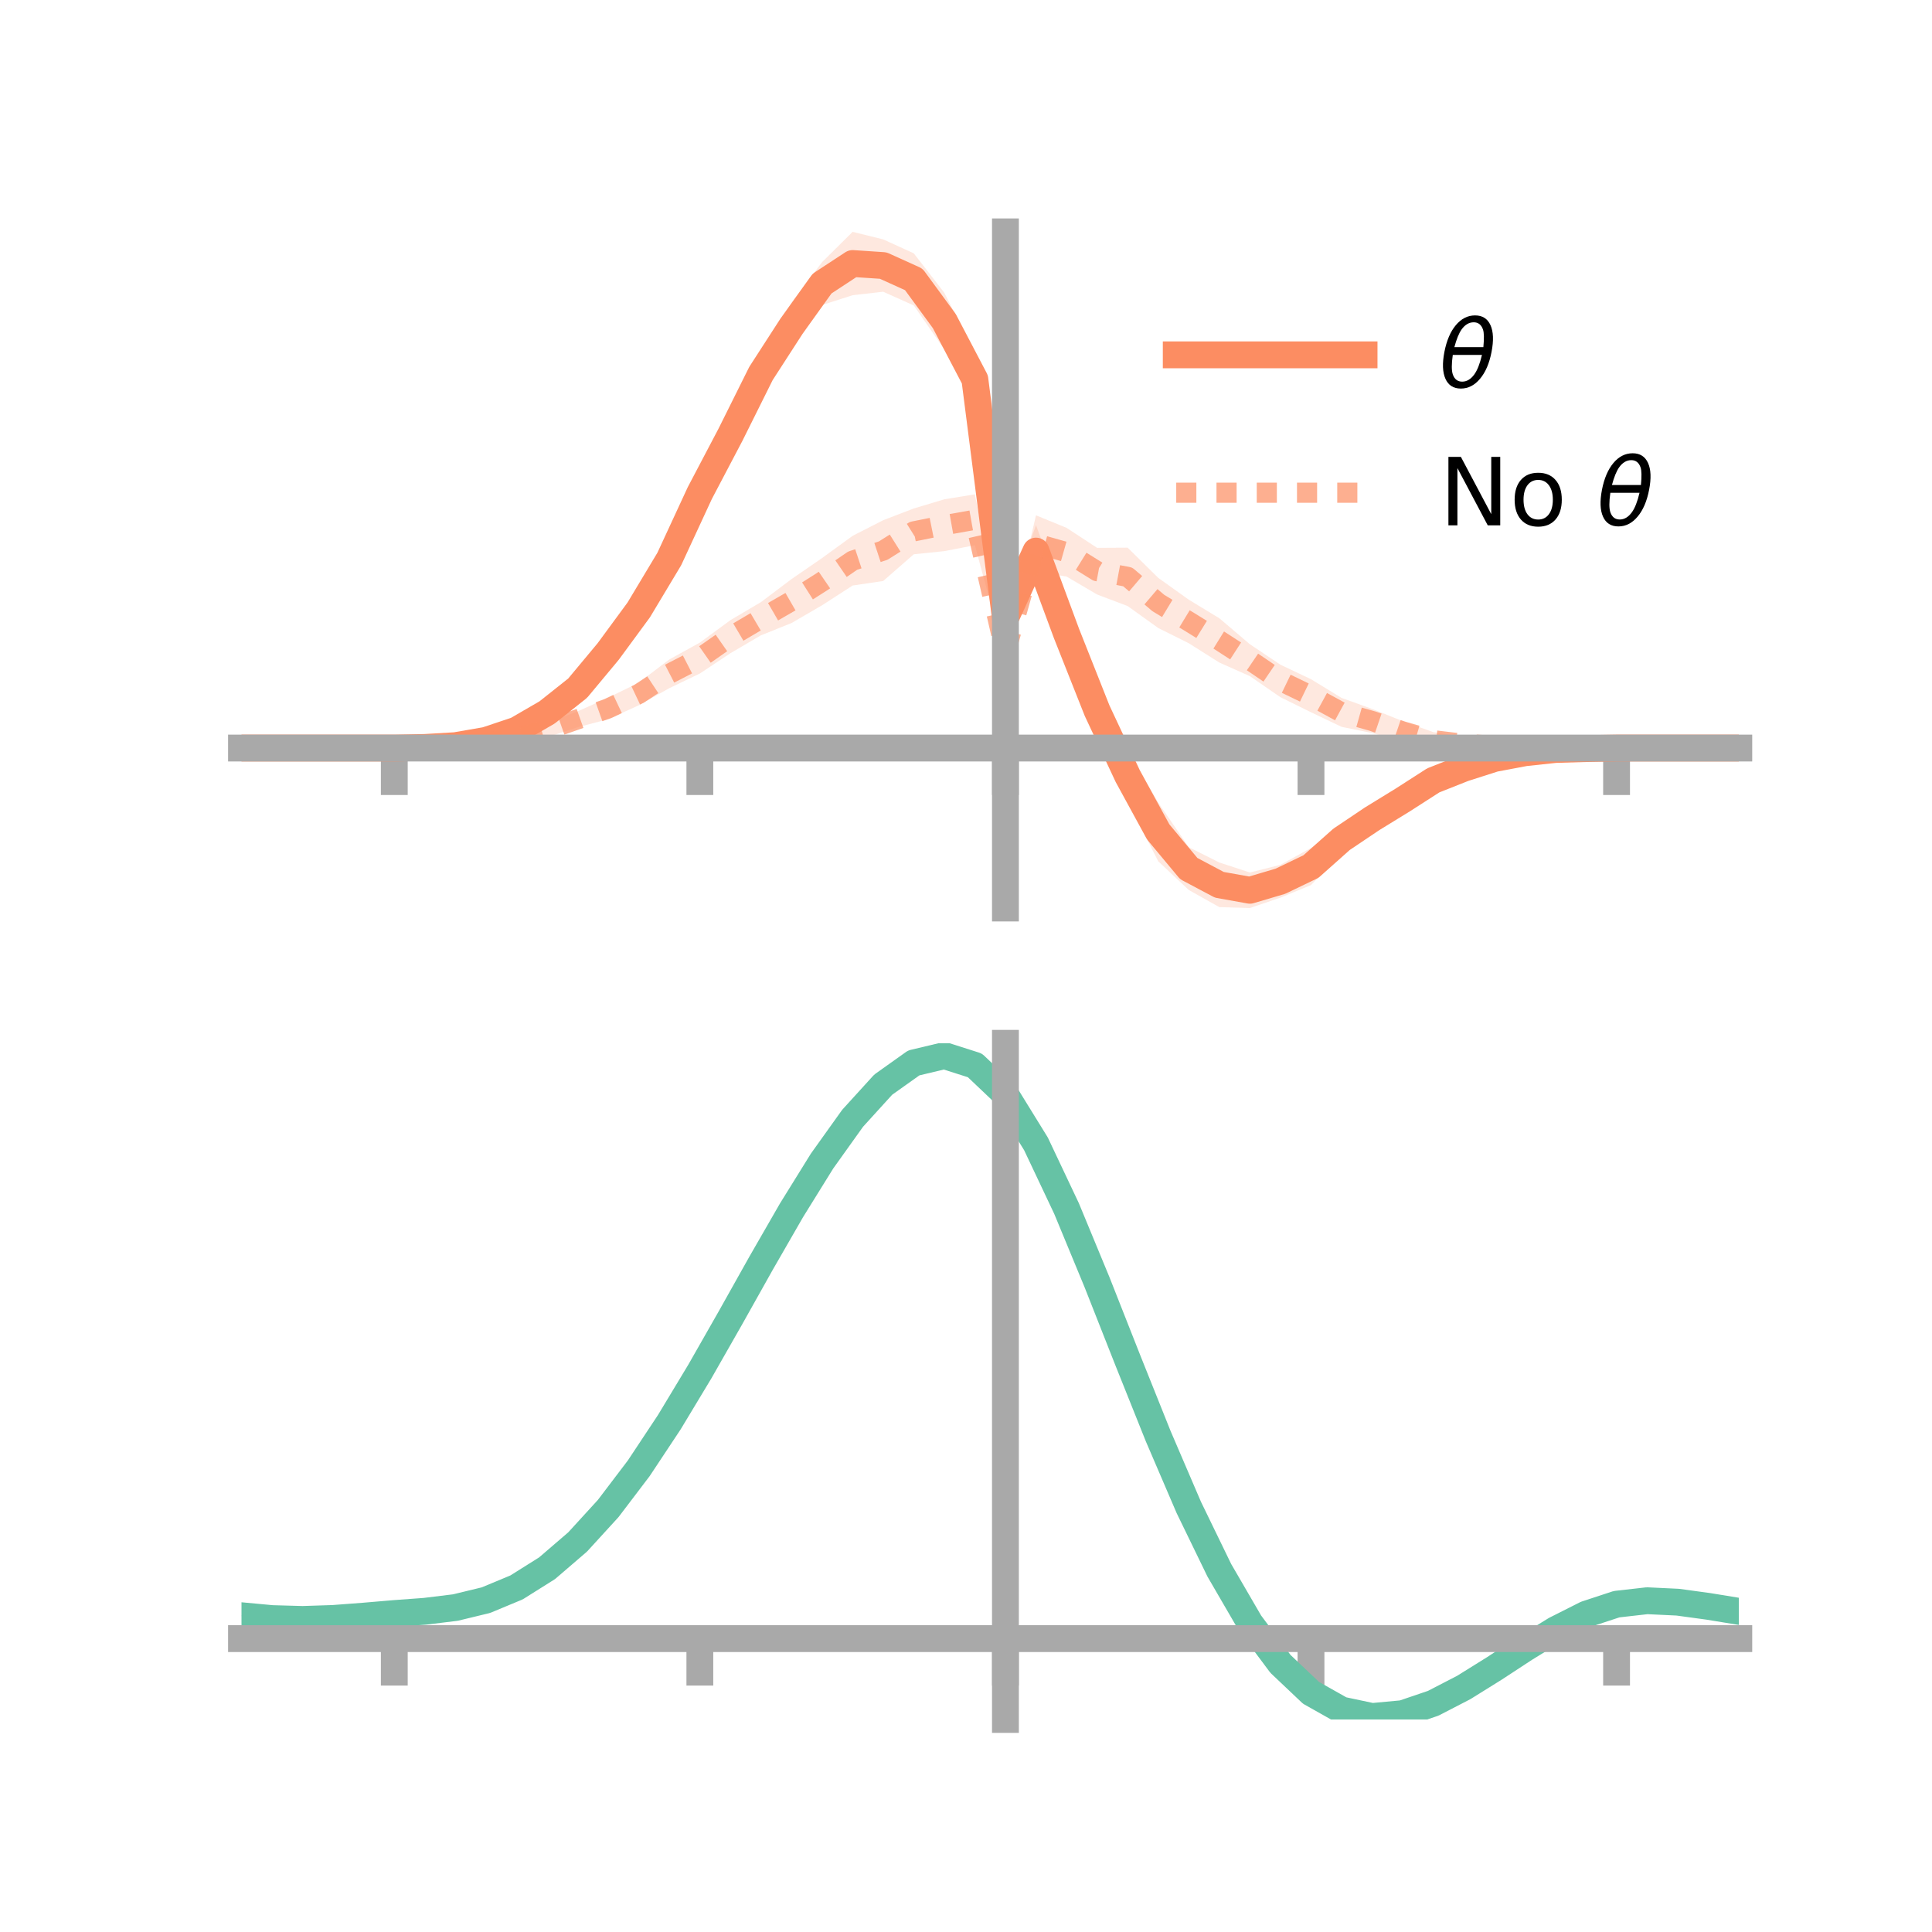 <?xml version="1.0" encoding="utf-8" standalone="no"?>
<!DOCTYPE svg PUBLIC "-//W3C//DTD SVG 1.1//EN"
  "http://www.w3.org/Graphics/SVG/1.1/DTD/svg11.dtd">
<!-- Created with matplotlib (https://matplotlib.org/) -->
<svg height="144pt" version="1.1" viewBox="0 0 144 144" width="144pt" xmlns="http://www.w3.org/2000/svg" xmlns:xlink="http://www.w3.org/1999/xlink">
 <defs>
  <style type="text/css">*{stroke-linecap:butt;stroke-linejoin:round;}</style>
 </defs>
 <g id="figure_1">
  <g id="patch_1">
   <path d="M 0 144 
L 144 144 
L 144 0 
L 0 0 
z
" style="fill:none;"/>
  </g>
  <g id="axes_1">
   <g id="patch_2">
    <path d="M 18 67.68 
L 129.6 67.68 
L 129.6 17.28 
L 18 17.28 
z
" style="fill:none;"/>
   </g>
   <g id="PolyCollection_1">
    <path clip-path="url(#pd7fe554c43)" d="M 18 55.756 
L 18 55.756 
L 20.278 55.756 
L 22.555 55.756 
L 24.833 55.756 
L 27.11 55.756 
L 29.388 55.756 
L 31.665 55.66 
L 33.943 55.456 
L 36.22 54.922 
L 38.498 54.027 
L 40.776 52.594 
L 43.053 50.637 
L 45.331 47.718 
L 47.608 44.291 
L 49.886 40.58 
L 52.163 35.216 
L 54.441 30.954 
L 56.718 26.283 
L 58.996 22.563 
L 61.273 19.538 
L 63.551 17.28 
L 65.829 17.843 
L 68.106 18.881 
L 70.384 21.821 
L 72.661 26.306 
L 74.939 45.534 
L 77.216 39.138 
L 79.494 45.314 
L 81.771 50.997 
L 84.049 55.974 
L 86.327 59.819 
L 88.604 63.144 
L 90.882 64.284 
L 93.159 65.031 
L 95.437 64.459 
L 97.714 63.201 
L 99.992 61.542 
L 102.269 59.982 
L 104.547 58.794 
L 106.824 57.555 
L 109.102 56.808 
L 111.38 56.176 
L 113.657 55.868 
L 115.935 55.733 
L 118.212 55.748 
L 120.49 55.756 
L 122.767 55.756 
L 125.045 55.756 
L 127.322 55.756 
L 129.6 55.756 
L 129.6 55.756 
L 129.6 55.756 
L 127.322 55.756 
L 125.045 55.756 
L 122.767 55.756 
L 120.49 55.757 
L 118.212 55.841 
L 115.935 55.99 
L 113.657 56.343 
L 111.38 56.892 
L 109.102 57.717 
L 106.824 58.777 
L 104.547 60.464 
L 102.269 62.075 
L 99.992 63.574 
L 97.714 65.97 
L 95.437 66.904 
L 93.159 67.68 
L 90.882 67.611 
L 88.604 66.334 
L 86.327 64.197 
L 84.049 59.695 
L 81.771 54.94 
L 79.494 49.138 
L 77.216 43.012 
L 74.939 46.609 
L 72.661 30.249 
L 70.384 26.043 
L 68.106 22.766 
L 65.829 21.744 
L 63.551 22.002 
L 61.273 22.734 
L 58.996 26.058 
L 56.718 29.391 
L 54.441 33.866 
L 52.163 38.271 
L 49.886 42.744 
L 47.608 46.63 
L 45.331 49.397 
L 43.053 51.95 
L 40.776 53.608 
L 38.498 54.818 
L 36.22 55.444 
L 33.943 55.698 
L 31.665 55.762 
L 29.388 55.756 
L 27.11 55.756 
L 24.833 55.756 
L 22.555 55.756 
L 20.278 55.756 
L 18 55.756 
z
" style="fill:#fc8d62;fill-opacity:0.2;"/>
   </g>
   <g id="PolyCollection_2">
    <path clip-path="url(#pd7fe554c43)" d="M 18 55.756 
L 18 55.756 
L 20.278 55.756 
L 22.555 55.756 
L 24.833 55.756 
L 27.11 55.756 
L 29.388 55.756 
L 31.665 55.664 
L 33.943 55.466 
L 36.22 55.092 
L 38.498 54.66 
L 40.776 53.865 
L 43.053 53.021 
L 45.331 51.999 
L 47.608 50.884 
L 49.886 49.152 
L 52.163 47.896 
L 54.441 46.223 
L 56.718 44.877 
L 58.996 43.161 
L 61.273 41.593 
L 63.551 39.937 
L 65.829 38.773 
L 68.106 37.899 
L 70.384 37.215 
L 72.661 36.844 
L 74.939 48.191 
L 77.216 38.409 
L 79.494 39.342 
L 81.771 40.833 
L 84.049 40.82 
L 86.327 43.07 
L 88.604 44.697 
L 90.882 46.081 
L 93.159 48.018 
L 95.437 49.544 
L 97.714 50.624 
L 99.992 52.019 
L 102.269 52.839 
L 104.547 53.747 
L 106.824 54.567 
L 109.102 54.928 
L 111.38 55.22 
L 113.657 55.522 
L 115.935 55.669 
L 118.212 55.72 
L 120.49 55.756 
L 122.767 55.756 
L 125.045 55.756 
L 127.322 55.756 
L 129.6 55.756 
L 129.6 55.756 
L 129.6 55.756 
L 127.322 55.756 
L 125.045 55.756 
L 122.767 55.756 
L 120.49 55.757 
L 118.212 55.832 
L 115.935 55.924 
L 113.657 56.049 
L 111.38 55.948 
L 109.102 55.959 
L 106.824 55.771 
L 104.547 55.276 
L 102.269 54.636 
L 99.992 54.175 
L 97.714 53.087 
L 95.437 51.966 
L 93.159 50.395 
L 90.882 49.383 
L 88.604 47.943 
L 86.327 46.807 
L 84.049 45.172 
L 81.771 44.311 
L 79.494 42.971 
L 77.216 42.613 
L 74.939 49.063 
L 72.661 40.638 
L 70.384 41.078 
L 68.106 41.313 
L 65.829 43.303 
L 63.551 43.642 
L 61.273 45.113 
L 58.996 46.438 
L 56.718 47.352 
L 54.441 48.686 
L 52.163 50.2 
L 49.886 51.292 
L 47.608 52.57 
L 45.331 53.606 
L 43.053 54.204 
L 40.776 54.953 
L 38.498 55.373 
L 36.22 55.606 
L 33.943 55.751 
L 31.665 55.776 
L 29.388 55.756 
L 27.11 55.756 
L 24.833 55.756 
L 22.555 55.756 
L 20.278 55.756 
L 18 55.756 
z
" style="fill:#fc8d62;fill-opacity:0.2;"/>
   </g>
   <g id="matplotlib.axis_1">
    <g id="xtick_1">
     <g id="line2d_1">
      <defs>
       <path d="M 0 0 
L 0 3.5 
" id="m721f35b448" style="stroke:#a9a9a9;stroke-width:2;"/>
      </defs>
      <g>
       <use style="fill:#a9a9a9;stroke:#a9a9a9;stroke-width:2;" x="29.388" xlink:href="#m721f35b448" y="55.756"/>
      </g>
     </g>
    </g>
    <g id="xtick_2">
     <g id="line2d_2">
      <g>
       <use style="fill:#a9a9a9;stroke:#a9a9a9;stroke-width:2;" x="52.163" xlink:href="#m721f35b448" y="55.756"/>
      </g>
     </g>
    </g>
    <g id="xtick_3">
     <g id="line2d_3">
      <g>
       <use style="fill:#a9a9a9;stroke:#a9a9a9;stroke-width:2;" x="74.939" xlink:href="#m721f35b448" y="55.756"/>
      </g>
     </g>
    </g>
    <g id="xtick_4">
     <g id="line2d_4">
      <g>
       <use style="fill:#a9a9a9;stroke:#a9a9a9;stroke-width:2;" x="97.714" xlink:href="#m721f35b448" y="55.756"/>
      </g>
     </g>
    </g>
    <g id="xtick_5">
     <g id="line2d_5">
      <g>
       <use style="fill:#a9a9a9;stroke:#a9a9a9;stroke-width:2;" x="120.49" xlink:href="#m721f35b448" y="55.756"/>
      </g>
     </g>
    </g>
   </g>
   <g id="matplotlib.axis_2"/>
   <g id="line2d_6">
    <path clip-path="url(#pd7fe554c43)" d="M 18 55.756 
L 20.278 55.756 
L 22.555 55.756 
L 24.833 55.756 
L 27.11 55.756 
L 29.388 55.756 
L 31.665 55.711 
L 33.943 55.577 
L 36.22 55.183 
L 38.498 54.422 
L 40.776 53.101 
L 43.053 51.293 
L 45.331 48.558 
L 47.608 45.46 
L 49.886 41.662 
L 52.163 36.743 
L 54.441 32.41 
L 56.718 27.837 
L 58.996 24.311 
L 61.273 21.136 
L 63.551 19.641 
L 65.829 19.793 
L 68.106 20.823 
L 70.384 23.932 
L 72.661 28.277 
L 74.939 46.071 
L 77.216 41.075 
L 79.494 47.226 
L 81.771 52.968 
L 84.049 57.835 
L 86.327 62.008 
L 88.604 64.739 
L 90.882 65.948 
L 93.159 66.356 
L 95.437 65.682 
L 97.714 64.586 
L 99.992 62.558 
L 102.269 61.028 
L 104.547 59.629 
L 106.824 58.166 
L 109.102 57.263 
L 111.38 56.534 
L 113.657 56.105 
L 115.935 55.861 
L 118.212 55.795 
L 120.49 55.756 
L 122.767 55.756 
L 125.045 55.756 
L 127.322 55.756 
L 129.6 55.756 
" style="fill:none;stroke:#fc8d62;stroke-linecap:square;stroke-width:2;"/>
   </g>
   <g id="line2d_7">
    <path clip-path="url(#pd7fe554c43)" d="M 18 55.756 
L 20.278 55.756 
L 22.555 55.756 
L 24.833 55.756 
L 27.11 55.756 
L 29.388 55.756 
L 31.665 55.72 
L 33.943 55.608 
L 36.22 55.349 
L 38.498 55.016 
L 40.776 54.409 
L 43.053 53.613 
L 45.331 52.803 
L 47.608 51.727 
L 49.886 50.222 
L 52.163 49.048 
L 54.441 47.455 
L 56.718 46.114 
L 58.996 44.8 
L 61.273 43.353 
L 63.551 41.79 
L 65.829 41.038 
L 68.106 39.606 
L 70.384 39.146 
L 72.661 38.741 
L 74.939 48.627 
L 77.216 40.511 
L 79.494 41.157 
L 81.771 42.572 
L 84.049 42.996 
L 86.327 44.939 
L 88.604 46.32 
L 90.882 47.732 
L 93.159 49.207 
L 95.437 50.755 
L 97.714 51.856 
L 99.992 53.097 
L 102.269 53.738 
L 104.547 54.512 
L 106.824 55.169 
L 109.102 55.443 
L 111.38 55.584 
L 113.657 55.785 
L 115.935 55.797 
L 118.212 55.776 
L 120.49 55.756 
L 122.767 55.756 
L 125.045 55.756 
L 127.322 55.756 
L 129.6 55.756 
" style="fill:none;stroke:#fc8d62;stroke-dasharray:1.5,1.5;stroke-dashoffset:0;stroke-opacity:0.7;stroke-width:1.5;"/>
   </g>
   <g id="patch_3">
    <path d="M 74.939 67.68 
L 74.939 17.28 
" style="fill:none;stroke:#a9a9a9;stroke-linecap:square;stroke-linejoin:miter;stroke-width:2;"/>
   </g>
   <g id="patch_4">
    <path d="M 129.6 67.68 
L 129.6 17.28 
" style="fill:none;"/>
   </g>
   <g id="patch_5">
    <path d="M 18 55.756 
L 129.6 55.756 
" style="fill:none;stroke:#a9a9a9;stroke-linecap:square;stroke-linejoin:miter;stroke-width:2;"/>
   </g>
   <g id="patch_6">
    <path d="M 18 17.28 
L 129.6 17.28 
" style="fill:none;"/>
   </g>
   <g id="legend_1">
    <g id="line2d_8">
     <path d="M 87.67 26.449 
L 101.67 26.449 
" style="fill:none;stroke:#fc8d62;stroke-linecap:square;stroke-width:2;"/>
    </g>
    <g id="line2d_9"/>
    <g id="text_1">
     <!-- $\theta$ -->
     <g transform="translate(107.27 28.899)scale(0.07 -0.07)">
      <defs>
       <path d="M 45.516 34.672 
L 14.453 34.672 
Q 12.359 20.062 14.5 13.875 
Q 17.188 6.25 24.469 6.25 
Q 31.781 6.25 37.359 13.922 
Q 42.234 20.656 45.516 34.672 
z
M 47.016 42.969 
Q 48.344 56.844 46.625 61.719 
Q 43.953 69.438 36.766 69.438 
Q 29.297 69.438 23.828 61.812 
Q 19.531 55.672 16.156 42.969 
z
M 38.188 76.766 
Q 49.906 76.766 54.594 66.406 
Q 59.281 56.109 55.719 37.844 
Q 52.203 19.625 43.453 9.281 
Q 34.766 -1.125 23.047 -1.125 
Q 11.281 -1.125 6.641 9.281 
Q 2 19.625 5.516 37.844 
Q 9.078 56.109 17.719 66.406 
Q 26.422 76.766 38.188 76.766 
z
" id="DejaVuSans-Oblique-952"/>
      </defs>
      <use transform="translate(0 0.234)" xlink:href="#DejaVuSans-Oblique-952"/>
     </g>
    </g>
    <g id="line2d_10">
     <path d="M 87.67 36.724 
L 101.67 36.724 
" style="fill:none;stroke:#fc8d62;stroke-dasharray:1.5,1.5;stroke-dashoffset:0;stroke-opacity:0.7;stroke-width:1.5;"/>
    </g>
    <g id="line2d_11"/>
    <g id="text_2">
     <!-- No $\theta$ -->
     <g transform="translate(107.27 39.174)scale(0.07 -0.07)">
      <defs>
       <path d="M 9.812 72.906 
L 23.094 72.906 
L 55.422 11.922 
L 55.422 72.906 
L 64.984 72.906 
L 64.984 0 
L 51.703 0 
L 19.391 60.984 
L 19.391 0 
L 9.812 0 
z
" id="DejaVuSans-78"/>
       <path d="M 30.609 48.391 
Q 23.391 48.391 19.188 42.75 
Q 14.984 37.109 14.984 27.297 
Q 14.984 17.484 19.156 11.844 
Q 23.344 6.203 30.609 6.203 
Q 37.797 6.203 41.984 11.859 
Q 46.188 17.531 46.188 27.297 
Q 46.188 37.016 41.984 42.703 
Q 37.797 48.391 30.609 48.391 
z
M 30.609 56 
Q 42.328 56 49.016 48.375 
Q 55.719 40.766 55.719 27.297 
Q 55.719 13.875 49.016 6.219 
Q 42.328 -1.422 30.609 -1.422 
Q 18.844 -1.422 12.172 6.219 
Q 5.516 13.875 5.516 27.297 
Q 5.516 40.766 12.172 48.375 
Q 18.844 56 30.609 56 
z
" id="DejaVuSans-111"/>
       <path id="DejaVuSans-32"/>
      </defs>
      <use transform="translate(0 0.234)" xlink:href="#DejaVuSans-78"/>
      <use transform="translate(74.805 0.234)" xlink:href="#DejaVuSans-111"/>
      <use transform="translate(135.986 0.234)" xlink:href="#DejaVuSans-32"/>
      <use transform="translate(167.773 0.234)" xlink:href="#DejaVuSans-Oblique-952"/>
     </g>
    </g>
   </g>
  </g>
  <g id="axes_2">
   <g id="patch_7">
    <path d="M 18 128.16 
L 129.6 128.16 
L 129.6 77.76 
L 18 77.76 
z
" style="fill:none;"/>
   </g>
   <g id="PolyCollection_3">
    <path clip-path="url(#pa61b11f041)" d="M 18 120.468 
L 18 120.387 
L 20.278 120.61 
L 22.555 120.676 
L 24.833 120.595 
L 27.11 120.414 
L 29.388 120.212 
L 31.665 120.04 
L 33.943 119.757 
L 36.22 119.199 
L 38.498 118.241 
L 40.776 116.79 
L 43.053 114.794 
L 45.331 112.246 
L 47.608 109.178 
L 49.886 105.66 
L 52.163 101.792 
L 54.441 97.703 
L 56.718 93.549 
L 58.996 89.504 
L 61.273 85.757 
L 63.551 82.507 
L 65.829 79.957 
L 68.106 78.309 
L 70.384 77.76 
L 72.661 78.499 
L 74.939 80.695 
L 77.216 84.437 
L 79.494 89.324 
L 81.771 94.908 
L 84.049 100.769 
L 86.327 106.542 
L 88.604 111.927 
L 90.882 116.689 
L 93.159 120.664 
L 95.437 123.755 
L 97.714 125.934 
L 99.992 127.228 
L 102.269 127.716 
L 104.547 127.511 
L 106.824 126.753 
L 109.102 125.596 
L 111.38 124.204 
L 113.657 122.739 
L 115.935 121.362 
L 118.212 120.226 
L 120.49 119.482 
L 122.767 119.226 
L 125.045 119.34 
L 127.322 119.661 
L 129.6 120.046 
L 129.6 120.155 
L 129.6 120.155 
L 127.322 119.795 
L 125.045 119.495 
L 122.767 119.392 
L 120.49 119.652 
L 118.212 120.405 
L 115.935 121.568 
L 113.657 122.99 
L 111.38 124.509 
L 109.102 125.952 
L 106.824 127.151 
L 104.547 127.938 
L 102.269 128.16 
L 99.992 127.685 
L 97.714 126.41 
L 95.437 124.274 
L 93.159 121.258 
L 90.882 117.395 
L 88.604 112.775 
L 86.327 107.552 
L 84.049 101.948 
L 81.771 96.256 
L 79.494 90.829 
L 77.216 86.077 
L 74.939 82.441 
L 72.661 80.314 
L 70.384 79.603 
L 68.106 80.138 
L 65.829 81.732 
L 63.551 84.189 
L 61.273 87.314 
L 58.996 90.908 
L 56.718 94.781 
L 54.441 98.752 
L 52.163 102.655 
L 49.886 106.344 
L 47.608 109.699 
L 45.331 112.626 
L 43.053 115.064 
L 40.776 116.985 
L 38.498 118.394 
L 36.22 119.333 
L 33.943 119.88 
L 31.665 120.154 
L 29.388 120.316 
L 27.11 120.502 
L 24.833 120.664 
L 22.555 120.733 
L 20.278 120.669 
L 18 120.468 
z
" style="fill:#66c2a5;fill-opacity:0.2;"/>
   </g>
   <g id="matplotlib.axis_3">
    <g id="xtick_6">
     <g id="line2d_12">
      <g>
       <use style="fill:#a9a9a9;stroke:#a9a9a9;stroke-width:2;" x="29.388" xlink:href="#m721f35b448" y="122.134"/>
      </g>
     </g>
    </g>
    <g id="xtick_7">
     <g id="line2d_13">
      <g>
       <use style="fill:#a9a9a9;stroke:#a9a9a9;stroke-width:2;" x="52.163" xlink:href="#m721f35b448" y="122.134"/>
      </g>
     </g>
    </g>
    <g id="xtick_8">
     <g id="line2d_14">
      <g>
       <use style="fill:#a9a9a9;stroke:#a9a9a9;stroke-width:2;" x="74.939" xlink:href="#m721f35b448" y="122.134"/>
      </g>
     </g>
    </g>
    <g id="xtick_9">
     <g id="line2d_15">
      <g>
       <use style="fill:#a9a9a9;stroke:#a9a9a9;stroke-width:2;" x="97.714" xlink:href="#m721f35b448" y="122.134"/>
      </g>
     </g>
    </g>
    <g id="xtick_10">
     <g id="line2d_16">
      <g>
       <use style="fill:#a9a9a9;stroke:#a9a9a9;stroke-width:2;" x="120.49" xlink:href="#m721f35b448" y="122.134"/>
      </g>
     </g>
    </g>
   </g>
   <g id="matplotlib.axis_4"/>
   <g id="line2d_17">
    <path clip-path="url(#pa61b11f041)" d="M 18 120.428 
L 20.278 120.64 
L 22.555 120.704 
L 24.833 120.63 
L 27.11 120.458 
L 29.388 120.264 
L 31.665 120.097 
L 33.943 119.818 
L 36.22 119.266 
L 38.498 118.318 
L 40.776 116.887 
L 43.053 114.929 
L 45.331 112.436 
L 47.608 109.439 
L 49.886 106.002 
L 52.163 102.223 
L 54.441 98.227 
L 56.718 94.165 
L 58.996 90.206 
L 61.273 86.535 
L 63.551 83.348 
L 65.829 80.844 
L 68.106 79.224 
L 70.384 78.681 
L 72.661 79.406 
L 74.939 81.568 
L 77.216 85.257 
L 79.494 90.077 
L 81.771 95.582 
L 84.049 101.358 
L 86.327 107.047 
L 88.604 112.351 
L 90.882 117.042 
L 93.159 120.961 
L 95.437 124.015 
L 97.714 126.172 
L 99.992 127.456 
L 102.269 127.938 
L 104.547 127.725 
L 106.824 126.952 
L 109.102 125.774 
L 111.38 124.356 
L 113.657 122.865 
L 115.935 121.465 
L 118.212 120.316 
L 120.49 119.567 
L 122.767 119.309 
L 125.045 119.417 
L 127.322 119.728 
L 129.6 120.1 
" style="fill:none;stroke:#66c2a5;stroke-linecap:square;stroke-width:2;"/>
   </g>
   <g id="patch_8">
    <path d="M 74.939 128.16 
L 74.939 77.76 
" style="fill:none;stroke:#a9a9a9;stroke-linecap:square;stroke-linejoin:miter;stroke-width:2;"/>
   </g>
   <g id="patch_9">
    <path d="M 129.6 128.16 
L 129.6 77.76 
" style="fill:none;"/>
   </g>
   <g id="patch_10">
    <path d="M 18 122.134 
L 129.6 122.134 
" style="fill:none;stroke:#a9a9a9;stroke-linecap:square;stroke-linejoin:miter;stroke-width:2;"/>
   </g>
   <g id="patch_11">
    <path d="M 18 77.76 
L 129.6 77.76 
" style="fill:none;"/>
   </g>
  </g>
 </g>
 <defs>
  <clipPath id="pd7fe554c43">
   <rect height="50.4" width="111.6" x="18" y="17.28"/>
  </clipPath>
  <clipPath id="pa61b11f041">
   <rect height="50.4" width="111.6" x="18" y="77.76"/>
  </clipPath>
 </defs>
</svg>
